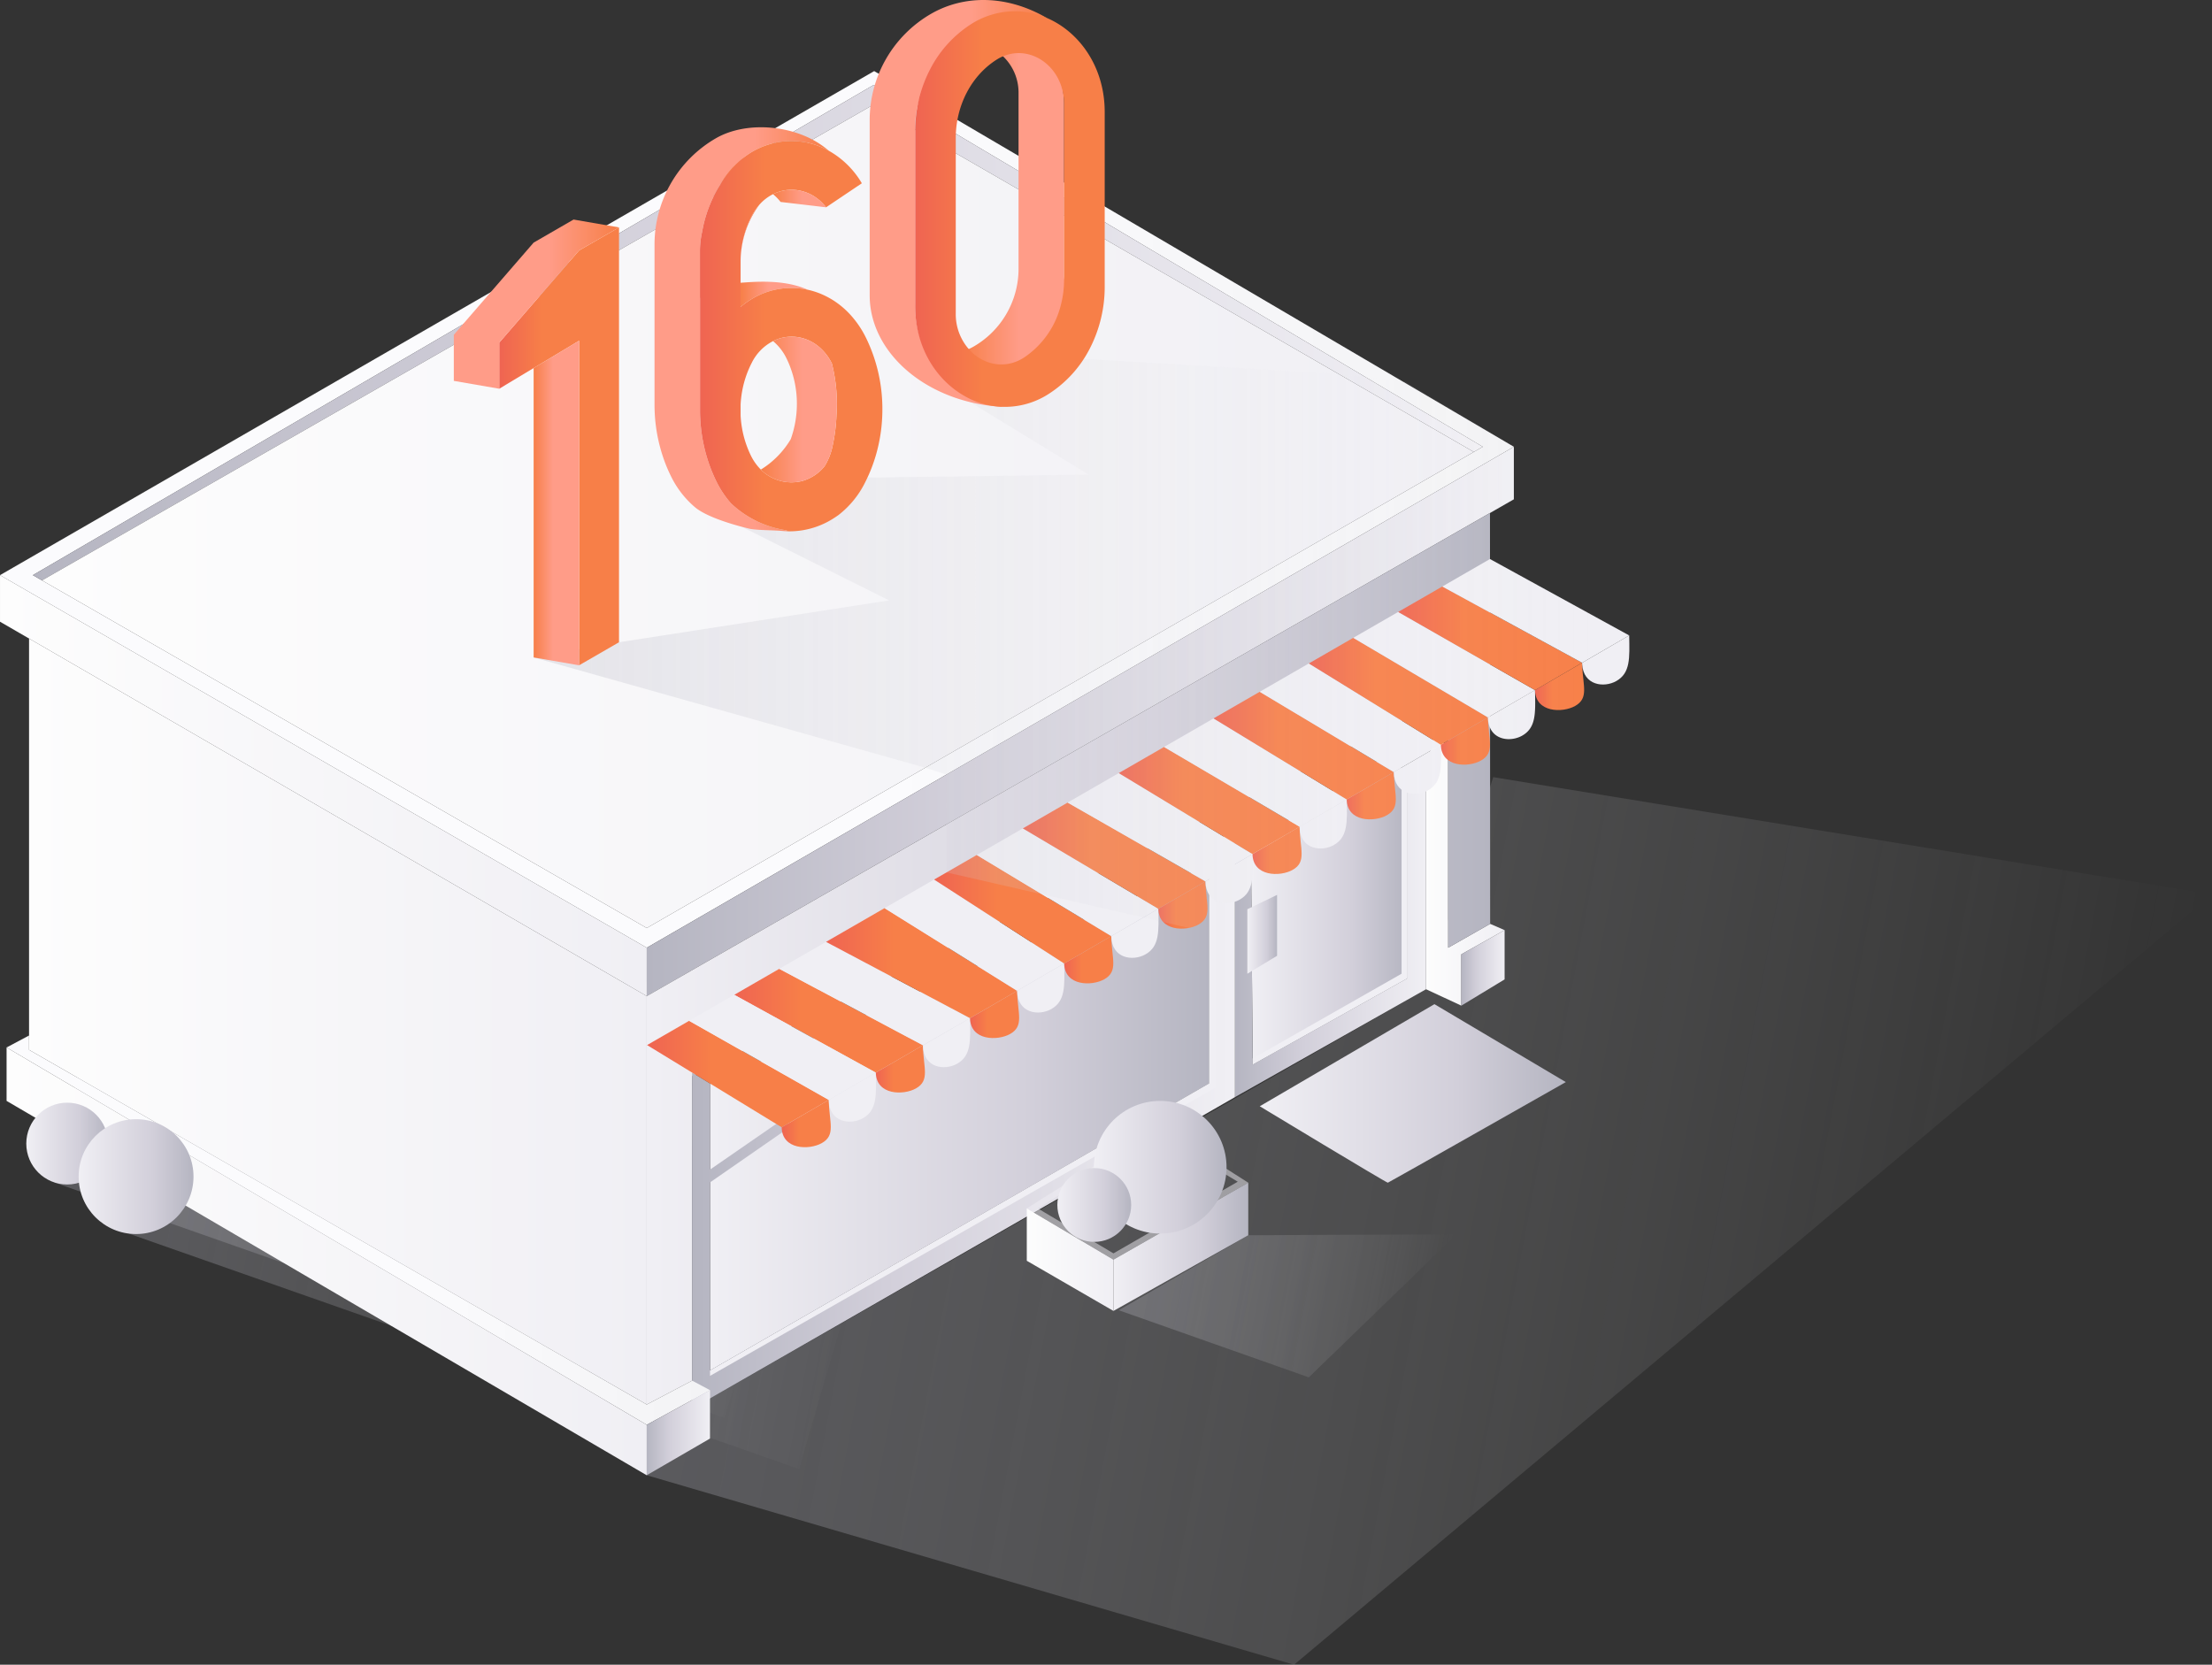 <svg id="Слой_1" data-name="Слой 1" xmlns="http://www.w3.org/2000/svg" xmlns:xlink="http://www.w3.org/1999/xlink" viewBox="0 0 957.717 720.85"><rect x="0" y="0" width="957.717" height="720.85" fill="#333333" stroke="none"/><defs><style>.cls-1{fill:url(#Безымянный_градиент_81);}.cls-2{fill:url(#Безымянный_градиент_81-2);}.cls-3{fill:url(#Безымянный_градиент_81-3);}.cls-4{fill:url(#Безымянный_градиент_81-4);}.cls-5{fill:url(#Безымянный_градиент_3);}.cls-6{fill:url(#Безымянный_градиент_48);}.cls-7{fill:url(#Безымянный_градиент_38);}.cls-8{fill:url(#Безымянный_градиент_38-2);}.cls-9{fill:url(#Безымянный_градиент_33);}.cls-10{fill:url(#Безымянный_градиент_48-2);}.cls-11{fill:url(#Безымянный_градиент_38-3);}.cls-12{fill:url(#Безымянный_градиент_38-4);}.cls-13{fill:url(#Безымянный_градиент_48-3);}.cls-14{fill:url(#Безымянный_градиент_3-2);}.cls-15{fill:url(#Безымянный_градиент_3-3);}.cls-16{fill:url(#Безымянный_градиент_48-4);}.cls-17{fill:url(#Безымянный_градиент_33-2);}.cls-18{fill:url(#Безымянный_градиент_38-5);}.cls-19{fill:url(#Безымянный_градиент_48-5);}.cls-20{fill:url(#Безымянный_градиент_95);}.cls-21,.cls-44{fill:#f0eff4;}.cls-22{fill:url(#Безымянный_градиент_95-2);}.cls-23{fill:url(#Безымянный_градиент_95-3);}.cls-24{fill:url(#Безымянный_градиент_95-4);}.cls-25{fill:url(#Безымянный_градиент_95-5);}.cls-26{fill:url(#Безымянный_градиент_95-6);}.cls-27{fill:url(#Безымянный_градиент_95-7);}.cls-28{fill:url(#Безымянный_градиент_95-8);}.cls-29{fill:url(#Безымянный_градиент_95-9);}.cls-30{fill:url(#Безымянный_градиент_95-10);}.cls-31{fill:url(#Безымянный_градиент_95-11);}.cls-32{fill:url(#Безымянный_градиент_95-12);}.cls-33{fill:url(#Безымянный_градиент_95-13);}.cls-34{fill:url(#Безымянный_градиент_95-14);}.cls-35{fill:url(#Безымянный_градиент_95-15);}.cls-36{fill:url(#Безымянный_градиент_95-16);}.cls-37{fill:url(#Безымянный_градиент_95-17);}.cls-38{fill:url(#Безымянный_градиент_95-18);}.cls-39{fill:url(#Безымянный_градиент_3-4);}.cls-40{fill:url(#Безымянный_градиент_48-6);}.cls-41{fill:url(#Безымянный_градиент_3-5);}.cls-42{fill:url(#Безымянный_градиент_38-6);}.cls-43{fill:url(#Безымянный_градиент_3-6);}.cls-44{opacity:0.49;}.cls-45{fill:url(#Безымянный_градиент_3-7);}.cls-46{fill:url(#Безымянный_градиент_3-8);}.cls-47{fill:url(#Безымянный_градиент_3-9);}.cls-48{fill:url(#Безымянный_градиент_3-10);}.cls-49{fill:url(#Безымянный_градиент_81-5);}.cls-50{fill:url(#Безымянный_градиент_86);}.cls-51{fill:url(#Безымянный_градиент_86-2);}.cls-52{fill:url(#Безымянный_градиент_62);}.cls-53{fill:url(#Безымянный_градиент_95-19);}.cls-54{fill:url(#Безымянный_градиент_86-3);}.cls-55{fill:url(#Безымянный_градиент_86-4);}.cls-56{fill:url(#Безымянный_градиент_95-20);}.cls-57{fill:url(#Безымянный_градиент_95-21);}.cls-58{fill:url(#Безымянный_градиент_62-2);}.cls-59{fill:url(#Безымянный_градиент_62-3);}.cls-60{fill:url(#Безымянный_градиент_95-22);}.cls-61{fill:url(#Безымянный_градиент_95-23);}.cls-62{fill:url(#Безымянный_градиент_86-5);}.cls-63{fill:url(#Безымянный_градиент_82);}</style><linearGradient id="Безымянный_градиент_81" x1="-5483.283" y1="1793.721" x2="-5159.064" y2="1793.721" gradientTransform="translate(5788.343 -264.498) rotate(10.74)" gradientUnits="userSpaceOnUse"><stop offset="0" stop-color="#b5b5c1" stop-opacity="0.3"/><stop offset="0.995" stop-color="#fdfdfd" stop-opacity="0"/></linearGradient><linearGradient id="Безымянный_градиент_81-2" x1="-5519.034" y1="1777.997" x2="-5194.815" y2="1777.997" xlink:href="#Безымянный_градиент_81"/><linearGradient id="Безымянный_градиент_81-3" x1="-5056.023" y1="1782.555" x2="-4918.496" y2="1782.555" xlink:href="#Безымянный_градиент_81"/><linearGradient id="Безымянный_градиент_81-4" x1="-5243.481" y1="1741.487" x2="-4624.538" y2="1741.487" xlink:href="#Безымянный_градиент_81"/><linearGradient id="Безымянный_градиент_3" x1="541.615" y1="394.094" x2="609.424" y2="394.094" gradientUnits="userSpaceOnUse"><stop offset="0.007" stop-color="#f0eff4"/><stop offset="0.644" stop-color="#d2cfda"/><stop offset="1" stop-color="#b5b5c1"/></linearGradient><linearGradient id="Безымянный_градиент_48" x1="534.701" y1="404.396" x2="617.439" y2="404.396" gradientUnits="userSpaceOnUse"><stop offset="0" stop-color="#b5b5c1"/><stop offset="0.356" stop-color="#d2cfda"/><stop offset="0.993" stop-color="#f0eff4"/></linearGradient><linearGradient id="Безымянный_градиент_38" x1="617.441" y1="375.347" x2="651.441" y2="375.347" gradientUnits="userSpaceOnUse"><stop offset="0" stop-color="#fdfdfd"/><stop offset="1" stop-color="#f0eff4"/></linearGradient><linearGradient id="Безымянный_градиент_38-2" x1="0.004" y1="340.185" x2="280.022" y2="340.185" xlink:href="#Безымянный_градиент_38"/><linearGradient id="Безымянный_градиент_33" x1="21.142" y1="360.158" x2="676.584" y2="360.158" gradientUnits="userSpaceOnUse"><stop offset="0.576" stop-color="#fbfbfd"/><stop offset="1" stop-color="#f3f3f5"/></linearGradient><linearGradient id="Безымянный_градиент_48-2" x1="14.23" y1="144.042" x2="641.997" y2="144.042" xlink:href="#Безымянный_градиент_48"/><linearGradient id="Безымянный_градиент_38-3" x1="18.176" y1="223.705" x2="638.107" y2="223.705" xlink:href="#Безымянный_градиент_38"/><linearGradient id="Безымянный_градиент_38-4" x1="12.581" y1="442.336" x2="280.022" y2="442.336" xlink:href="#Безымянный_градиент_38"/><linearGradient id="Безымянный_градиент_48-3" x1="280.022" y1="312.392" x2="655.447" y2="312.392" xlink:href="#Безымянный_градиент_48"/><linearGradient id="Безымянный_градиент_3-2" x1="280.022" y1="415.155" x2="645.184" y2="415.155" xlink:href="#Безымянный_градиент_3"/><linearGradient id="Безымянный_градиент_3-3" x1="307.429" y1="483.943" x2="523.536" y2="483.943" xlink:href="#Безымянный_градиент_3"/><linearGradient id="Безымянный_градиент_48-4" x1="299.656" y1="481.357" x2="534.701" y2="481.357" xlink:href="#Безымянный_градиент_48"/><linearGradient id="Безымянный_градиент_33-2" x1="2.848" y1="532.681" x2="307.429" y2="532.681" xlink:href="#Безымянный_градиент_33"/><linearGradient id="Безымянный_градиент_38-5" x1="2.848" y1="546.19" x2="280.022" y2="546.19" xlink:href="#Безымянный_градиент_38"/><linearGradient id="Безымянный_градиент_48-5" x1="280.022" y1="620.396" x2="307.429" y2="620.396" xlink:href="#Безымянный_градиент_48"/><linearGradient id="Безымянный_градиент_95" x1="359.58" y1="626.097" x2="380.842" y2="626.097" gradientUnits="userSpaceOnUse"><stop offset="0" stop-color="#ef6452"/><stop offset="0.356" stop-color="#f77f48"/></linearGradient><linearGradient id="Безымянный_градиент_95-2" x1="400.343" y1="602.417" x2="421.605" y2="602.417" xlink:href="#Безымянный_градиент_95"/><linearGradient id="Безымянный_градиент_95-3" x1="441.13" y1="578.834" x2="462.392" y2="578.834" xlink:href="#Безымянный_градиент_95"/><linearGradient id="Безымянный_градиент_95-4" x1="481.893" y1="555.153" x2="503.155" y2="555.153" xlink:href="#Безымянный_градиент_95"/><linearGradient id="Безымянный_градиент_95-5" x1="522.666" y1="531.463" x2="543.928" y2="531.463" xlink:href="#Безымянный_градиент_95"/><linearGradient id="Безымянный_градиент_95-6" x1="563.429" y1="507.783" x2="584.691" y2="507.783" xlink:href="#Безымянный_градиент_95"/><linearGradient id="Безымянный_градиент_95-7" x1="604.216" y1="484.134" x2="625.478" y2="484.134" xlink:href="#Безымянный_градиент_95"/><linearGradient id="Безымянный_градиент_95-8" x1="644.979" y1="460.453" x2="666.241" y2="460.453" xlink:href="#Безымянный_градиент_95"/><linearGradient id="Безымянный_градиент_95-9" x1="685.754" y1="436.805" x2="707.013" y2="436.805" xlink:href="#Безымянный_градиент_95"/><linearGradient id="Безымянный_градиент_95-10" x1="280.162" y1="465.083" x2="358.83" y2="465.083" xlink:href="#Безымянный_градиент_95"/><linearGradient id="Безымянный_градиент_95-11" x1="317.905" y1="441.992" x2="399.584" y2="441.992" xlink:href="#Безымянный_градиент_95"/><linearGradient id="Безымянный_градиент_95-12" x1="357.651" y1="417.054" x2="440.368" y2="417.054" xlink:href="#Безымянный_градиент_95"/><linearGradient id="Безымянный_градиент_95-13" x1="404.439" y1="393.706" x2="481.138" y2="393.706" xlink:href="#Безымянный_градиент_95"/><linearGradient id="Безымянный_градиент_95-14" x1="442.851" y1="370.514" x2="521.907" y2="370.514" xlink:href="#Безымянный_градиент_95"/><linearGradient id="Безымянный_градиент_95-15" x1="484.38" y1="346.631" x2="562.692" y2="346.631" xlink:href="#Безымянный_градиент_95"/><linearGradient id="Безымянный_градиент_95-16" x1="525.413" y1="322.864" x2="603.462" y2="322.864" xlink:href="#Безымянный_градиент_95"/><linearGradient id="Безымянный_градиент_95-17" x1="566.679" y1="299.346" x2="644.215" y2="299.346" xlink:href="#Безымянный_градиент_95"/><linearGradient id="Безымянный_градиент_95-18" x1="605.367" y1="276.401" x2="685.001" y2="276.401" xlink:href="#Безымянный_градиент_95"/><linearGradient id="Безымянный_градиент_3-4" x1="540.066" y1="404.565" x2="552.918" y2="404.565" xlink:href="#Безымянный_градиент_3"/><linearGradient id="Безымянный_градиент_48-6" x1="632.695" y1="419.109" x2="651.441" y2="419.109" xlink:href="#Безымянный_градиент_48"/><linearGradient id="Безымянный_градиент_3-5" x1="566.573" y1="613.046" x2="699.083" y2="613.046" xlink:href="#Безымянный_градиент_3"/><linearGradient id="Безымянный_градиент_38-6" x1="444.561" y1="545.447" x2="482.084" y2="545.447" xlink:href="#Безымянный_градиент_38"/><linearGradient id="Безымянный_градиент_3-6" x1="482.084" y1="539.888" x2="540.454" y2="539.888" xlink:href="#Безымянный_градиент_3"/><linearGradient id="Безымянный_градиент_3-7" x1="473.6" y1="505.427" x2="531.049" y2="505.427" xlink:href="#Безымянный_градиент_3"/><linearGradient id="Безымянный_градиент_3-8" x1="11.381" y1="495.19" x2="46.803" y2="495.19" xlink:href="#Безымянный_градиент_3"/><linearGradient id="Безымянный_градиент_3-9" x1="457.796" y1="521.773" x2="489.761" y2="521.773" xlink:href="#Безымянный_градиент_3"/><linearGradient id="Безымянный_градиент_3-10" x1="34.038" y1="509.492" x2="83.778" y2="509.492" xlink:href="#Безымянный_градиент_3"/><linearGradient id="Безымянный_градиент_81-5" x1="252.195" y1="418.183" x2="726.603" y2="418.183" gradientTransform="matrix(1, 0, 0, 1, 0, 0)" xlink:href="#Безымянный_градиент_81"/><linearGradient id="Безымянный_градиент_86" x1="370.815" y1="267.024" x2="341.793" y2="267.024" gradientUnits="userSpaceOnUse"><stop offset="0.576" stop-color="#ff9c88"/><stop offset="1" stop-color="#f77f48"/></linearGradient><linearGradient id="Безымянный_градиент_86-2" x1="397.682" y1="227.653" x2="474.302" y2="227.653" xlink:href="#Безымянный_градиент_86"/><linearGradient id="Безымянный_градиент_62" x1="436.93" y1="228.929" x2="483.566" y2="228.929" gradientUnits="userSpaceOnUse"><stop offset="0" stop-color="#f77f48"/><stop offset="0.546" stop-color="#ff9c88"/></linearGradient><linearGradient id="Безымянный_градиент_95-19" x1="417.385" y1="230.098" x2="499.44" y2="230.098" xlink:href="#Безымянный_градиент_95"/><linearGradient id="Безымянный_градиент_86-3" x1="304.526" y1="282.154" x2="380.011" y2="282.154" xlink:href="#Безымянный_градиент_86"/><linearGradient id="Безымянный_градиент_86-4" x1="332.909" y1="213.591" x2="343.461" y2="213.591" xlink:href="#Безымянный_градиент_86"/><linearGradient id="Безымянный_градиент_95-20" x1="341.793" y1="298.959" x2="362.484" y2="298.959" xlink:href="#Безымянный_градиент_95"/><linearGradient id="Безымянный_градиент_95-21" x1="324.197" y1="285.148" x2="403.182" y2="285.148" xlink:href="#Безымянный_градиент_95"/><linearGradient id="Безымянный_градиент_62-2" x1="350.557" y1="316.933" x2="383.486" y2="316.933" xlink:href="#Безымянный_градиент_62"/><linearGradient id="Безымянный_градиент_62-3" x1="355.829" y1="225.544" x2="378.81" y2="225.544" xlink:href="#Безымянный_градиент_62"/><linearGradient id="Безымянный_градиент_95-22" x1="216.153" y1="193.277" x2="268.009" y2="193.277" xlink:href="#Безымянный_градиент_95"/><linearGradient id="Безымянный_градиент_95-23" x1="-561.98" y1="360.328" x2="-551.427" y2="360.328" gradientTransform="translate(-218.518 573.919) rotate(180)" xlink:href="#Безымянный_градиент_95"/><linearGradient id="Безымянный_градиент_86-5" x1="196.483" y1="131.698" x2="268.009" y2="131.698" xlink:href="#Безымянный_градиент_86"/><linearGradient id="Безымянный_градиент_82" x1="231.053" y1="217.808" x2="250.724" y2="217.808" gradientUnits="userSpaceOnUse"><stop offset="0" stop-color="#f77f48"/><stop offset="0.424" stop-color="#ff9c88"/></linearGradient></defs><title>2-160_Shop</title><polygon class="cls-1" points="55.794 534.175 345.913 636.097 405.013 432.856 66.047 485.665 55.794 534.175"/><polygon class="cls-2" points="23.6 512.064 313.719 613.987 372.819 410.745 33.853 463.554 23.6 512.064"/><polygon class="cls-3" points="484.38 567.349 566.679 596.411 630.595 534.477 540.454 534.878 484.38 567.349"/><polygon class="cls-4" points="280.027 638.799 560.277 720.85 957.717 387.273 646.503 336.516 617.439 428.353 307.429 605.527 307.429 622.917 280.027 638.799"/><polygon class="cls-5" points="542.376 460.931 541.615 366.146 599.987 327.257 609.424 334.755 609.424 423.569 542.376 460.931"/><polygon class="cls-6" points="542.376 460.931 609.424 423.569 609.424 334.755 617.439 333.721 617.439 428.353 534.701 475.071 534.701 352.725 541.615 366.146 542.376 460.931"/><polygon class="cls-7" points="651.441 402.757 632.695 413.224 632.695 435.461 617.441 428.357 617.441 333.72 619.368 325.086 619.377 325.077 620.414 320.401 621.572 315.233 625.055 321.784 627.008 325.449 627.008 410.38 645.184 400.043 651.441 402.757"/><polygon class="cls-8" points="0.004 249.043 0.004 269.211 280.022 431.326 280.022 410.383 0.004 249.043"/><path class="cls-9" d="M628.479,304.78,522.468,242.509l-26.153-15.358-51.83-30.448-15.099-8.867-29.757-17.475-46.705,26.931-3.673,2.117v.009l-3.267,1.884h-.009L307.335,223.582l-6.24,3.604-20.129,11.607h-.009l-97.282,56.1L21.142,388.622,301.164,549.955l129.744-74.967L676.584,333.033ZM421.755,471.998,301.164,541.425,39.317,390.887l-3.95-2.264,146.839-85.623,86.997-50.724,31.891-18.599,11.797-6.88L399.414,176.35l25.349,15.056,19.55,11.624,51.787,30.759,25.038,14.883L612.378,302.879l50.758,30.154-3.889,2.238Z" transform="translate(-21.142 -139.575)"/><polygon class="cls-10" points="18.176 251.312 377.756 45.559 638.107 195.698 641.997 193.458 378.269 36.773 14.23 249.043 18.176 251.312"/><polygon class="cls-11" points="18.176 251.312 280.022 401.851 638.107 195.698 377.756 45.559 18.176 251.312"/><polygon class="cls-12" points="12.581 276.492 12.581 454.596 280.022 608.179 280.022 431.326 12.581 276.492"/><polygon class="cls-13" points="280.022 410.383 280.022 431.326 655.447 216.206 655.447 193.458 280.022 410.383"/><polygon class="cls-14" points="627.008 302.044 606.94 312.096 584.841 323.158 563.13 334.031 540.893 345.171 519.381 355.94 496.763 367.271 475.364 377.987 455.114 388.125 453.74 388.817 432.929 399.24 410.553 410.441 385.887 422.8 364.072 433.715 342.725 444.415 321.412 455.08 301.041 465.287 299.676 465.97 299.676 597.84 299.659 597.848 280.022 608.176 280.022 431.33 409.801 356.968 409.801 356.96 645.106 222.134 645.115 242.073 645.123 265.235 645.132 287.706 645.141 310.108 645.149 315.164 645.184 400.043 627.008 410.38 627.008 302.044"/><polygon class="cls-15" points="307.429 469.19 307.429 593.442 523.536 469.19 523.536 374.444 307.429 469.19"/><polygon class="cls-16" points="523.536 374.444 523.536 469.189 307.429 593.442 307.429 511.996 341.817 488.137 340.007 483.942 307.429 506.449 307.429 469.189 299.656 464.441 299.656 609.989 534.701 475.071 534.701 352.725 523.536 374.444"/><polygon class="cls-17" points="12.581 448.391 2.848 453.562 280.022 616.97 307.429 601.974 299.672 597.837 280.022 608.179 12.581 454.596 12.581 448.391"/><polygon class="cls-18" points="2.848 453.562 2.848 476.703 280.022 638.818 280.022 616.97 2.848 453.562"/><polygon class="cls-19" points="307.429 601.974 307.429 622.917 280.022 638.818 280.022 616.97 307.429 601.974"/><path class="cls-20" d="M379.967,615.864c.179,9.795,3.161,15.203-3.018,18.693-5.431,3.068-17.19,2.949-17.369-6.846Z" transform="translate(-21.142 -139.575)"/><path class="cls-21" d="M400.351,604.016c.179,9.795.589,16.274-5.59,19.765-5.431,3.068-14.617,1.877-14.796-7.918Z" transform="translate(-21.142 -139.575)"/><path class="cls-22" d="M420.73,592.184c.179,9.795,3.161,15.203-3.018,18.693-5.431,3.068-17.19,2.949-17.369-6.846Z" transform="translate(-21.142 -139.575)"/><path class="cls-21" d="M441.128,580.421c.179,9.795.589,16.274-5.59,19.765-5.431,3.068-14.617,1.877-14.796-7.918Z" transform="translate(-21.142 -139.575)"/><path class="cls-23" d="M461.517,568.601c.179,9.795,3.161,15.203-3.018,18.693-5.431,3.068-17.19,2.949-17.369-6.846Z" transform="translate(-21.142 -139.575)"/><path class="cls-21" d="M481.901,556.753c.179,9.795.589,16.274-5.59,19.765-5.431,3.068-14.617,1.877-14.796-7.918Z" transform="translate(-21.142 -139.575)"/><path class="cls-24" d="M502.28,544.92c.179,9.795,3.161,15.203-3.018,18.693-5.431,3.068-17.19,2.949-17.369-6.846Z" transform="translate(-21.142 -139.575)"/><path class="cls-21" d="M522.664,533.072c.179,9.795.589,16.274-5.59,19.765-5.431,3.068-14.617,1.877-14.796-7.918Z" transform="translate(-21.142 -139.575)"/><path class="cls-25" d="M543.053,521.231c.179,9.795,3.161,15.203-3.018,18.693-5.431,3.068-17.19,2.949-17.369-6.846Z" transform="translate(-21.142 -139.575)"/><path class="cls-21" d="M563.437,509.383c.179,9.795.589,16.274-5.59,19.765-5.431,3.068-14.617,1.877-14.796-7.918Z" transform="translate(-21.142 -139.575)"/><path class="cls-26" d="M583.816,497.55c.179,9.795,3.161,15.203-3.018,18.693-5.431,3.068-17.19,2.949-17.369-6.846Z" transform="translate(-21.142 -139.575)"/><path class="cls-21" d="M604.214,485.721c.179,9.795.589,16.274-5.59,19.765-5.431,3.068-14.617,1.877-14.796-7.918Z" transform="translate(-21.142 -139.575)"/><path class="cls-27" d="M624.603,473.901c.179,9.795,3.161,15.203-3.018,18.693-5.431,3.068-17.19,2.949-17.369-6.846Z" transform="translate(-21.142 -139.575)"/><path class="cls-21" d="M644.987,462.053c.179,9.795.589,16.274-5.59,19.765-5.431,3.068-14.617,1.877-14.796-7.918Z" transform="translate(-21.142 -139.575)"/><path class="cls-28" d="M665.366,450.221c.179,9.795,3.161,15.203-3.018,18.693-5.431,3.068-17.19,2.949-17.369-6.846Z" transform="translate(-21.142 -139.575)"/><path class="cls-21" d="M680.162,458.135c-4.442,2.506-11.4,2.169-13.871-3.397a11.403,11.403,0,0,1-.925-4.52l.916-.536,1.002-.579,18.426-10.717.034-.017v.052C685.927,448.196,686.333,454.652,680.162,458.135Z" transform="translate(-21.142 -139.575)"/><path class="cls-29" d="M703.117,445.266c-5.428,3.068-17.182,2.947-17.363-6.845L706.134,426.581v-.009h.009c0,.207.009.415.017.622v.017C706.445,436.598,709.159,441.853,703.117,445.266Z" transform="translate(-21.142 -139.575)"/><path class="cls-21" d="M720.93,434.489c-5.307,2.999-14.209,1.927-14.77-7.277v-.017c-.017-.199-.026-.406-.026-.614v-.009h.009v-.009l8.539-4.961,11.84-6.88v.009C726.703,424.515,727.109,430.997,720.93,434.489Z" transform="translate(-21.142 -139.575)"/><polygon class="cls-30" points="358.83 476.284 338.445 488.137 280.162 452.533 298.126 442.17 298.374 442.03 358.83 476.284"/><polygon class="cls-31" points="399.584 452.61 379.199 464.463 317.905 430.768 337.127 419.676 337.39 419.521 399.584 452.61"/><polygon class="cls-21" points="379.199 464.463 358.83 476.284 298.374 442.03 317.735 430.861 317.905 430.768 379.199 464.463"/><polygon class="cls-21" points="419.984 440.867 399.584 452.61 337.39 419.521 357.419 407.979 357.651 407.839 419.984 440.867"/><polygon class="cls-32" points="440.368 429.03 419.984 440.867 357.651 407.839 382.969 393.241 440.368 429.03"/><polygon class="cls-21" points="460.753 417.194 440.368 429.03 382.969 393.241 403.912 381.156 404.439 380.861 460.753 417.194"/><polygon class="cls-33" points="481.138 405.341 460.753 417.194 404.439 380.861 422.575 370.405 422.901 370.219 481.138 405.341"/><polygon class="cls-21" points="501.523 393.505 481.138 405.341 422.901 370.219 442.432 358.94 442.851 358.708 501.523 393.505"/><polygon class="cls-34" points="521.907 381.652 501.523 393.505 442.851 358.708 462.243 347.523 521.907 381.652"/><polygon class="cls-21" points="542.292 369.816 521.907 381.652 462.243 347.523 484.38 334.755 542.292 369.816"/><polygon class="cls-35" points="562.692 357.994 542.292 369.816 484.38 334.755 503.99 323.446 562.692 357.994"/><polygon class="cls-21" points="583.077 346.173 562.692 357.994 503.99 323.446 525.165 311.236 525.413 311.082 583.077 346.173"/><polygon class="cls-36" points="603.461 334.32 583.077 346.173 525.413 311.082 545.41 299.555 603.461 334.32"/><polygon class="cls-21" points="623.831 322.5 603.461 334.32 545.41 299.555 566.462 287.408 566.679 287.284 623.831 322.5"/><polygon class="cls-37" points="644.215 310.647 623.831 322.5 566.679 287.284 585.9 276.192 585.916 276.192 644.215 310.647"/><polygon class="cls-21" points="664.613 298.838 664.604 298.846 646.143 309.529 645.141 310.108 644.225 310.644 644.216 310.644 585.913 276.194 605.367 264.976 645.132 287.706 664.569 298.812 664.604 298.829 664.613 298.838"/><polygon class="cls-38" points="685.001 286.989 684.992 286.997 664.613 298.838 664.604 298.829 664.569 298.812 645.132 287.706 605.367 264.976 624.467 253.965 645.123 265.235 685.001 286.989"/><polygon class="cls-21" points="705.38 275.148 705.38 275.157 693.54 282.028 685.001 286.989 645.123 265.235 624.467 253.965 645.098 242.064 645.115 242.073 705.38 275.148"/><polygon class="cls-21" points="526.427 470.885 526.427 380.861 523.536 381.652 523.536 469.189 307.429 593.442 307.429 595.769 526.427 470.885"/><polygon class="cls-21" points="606.838 340.573 606.838 421.63 542.355 458.345 542.376 460.931 609.424 423.569 609.424 340.055 606.838 340.573"/><polygon class="cls-39" points="540.066 393.706 552.918 387.501 552.918 413.874 540.066 421.63 540.066 393.706"/><polygon class="cls-40" points="651.441 402.757 651.441 424.087 640.638 430.647 632.695 435.461 632.695 413.224 651.441 402.757"/><path class="cls-41" d="M642.201,574.392l-75.628,44.213s54.943,33.225,55.461,33.095,77.05-43.567,77.05-43.567Z" transform="translate(-21.142 -139.575)"/><polygon class="cls-42" points="444.561 523.243 444.561 545.932 482.084 567.651 482.084 545.447 444.561 523.243"/><polygon class="cls-43" points="482.084 567.651 540.454 534.878 540.454 512.126 482.084 545.447 482.084 567.651"/><path class="cls-44" d="M552.182,645.699l-23.914-15.22-5.557-3.544-27.959,17.605-1.452.908c-.009-.009-.009,0-.009,0l-12.013,7.571-15.574,9.801,3.059,1.815,34.467,20.379,19.783-11.296h.009l25.409-14.502,13.163-7.51v-.009ZM518.761,673.346l-15.531,8.954-8.366-4.97-13.966-8.297-9.723-5.782-.726-.432,9.032-5.609,15.384-9.567,3.172-1.971,24.493-15.228,2.826,1.703,26.654,16.093,5.03,3.034-6.689,3.855Z" transform="translate(-21.142 -139.575)"/><circle class="cls-45" cx="502.325" cy="505.427" r="28.724"/><circle class="cls-46" cx="29.092" cy="495.19" r="17.711"/><circle class="cls-47" cx="473.778" cy="521.773" r="15.982"/><circle class="cls-48" cx="58.908" cy="509.492" r="24.87"/><path class="cls-49" d="M720.93,434.489c-5.307,2.999-14.209,1.927-14.77-7.277.285,9.386,2.999,14.641-3.042,18.055-5.428,3.068-17.182,2.947-17.363-6.845L706.134,426.581v-.009l-20.379,11.84v.009h-.009c.182,9.775.588,16.231-5.583,19.714-4.442,2.506-11.4,2.169-13.871-3.397a11.403,11.403,0,0,1-.925-4.52c.181,9.801,3.163,15.202-3.016,18.694-3.69,2.083-10.285,2.697-14.2-.182a7.843,7.843,0,0,1-3.146-6.084c.181,9.472.441,15.747-5.609,19.169a8.904,8.904,0,0,1-.812.406,11.522,11.522,0,0,1-8.02.64,8.117,8.117,0,0,1-2.584-1.314c-1.953-1.478-3.31-3.95-3.379-7.649.182,9.801,3.163,15.202-3.016,18.694-5.428,3.068-17.19,2.947-17.363-6.845l-.009.009c.181,9.775.579,16.24-5.592,19.731-5.428,3.068-14.606,1.875-14.796-7.908h-.009c.19,9.784,3.155,15.177-3.016,18.66-5.367,3.034-16.922,2.956-17.354-6.517.095,5.039.233,9.179-.553,12.48a9.969,9.969,0,0,1-5.047,6.94,11.198,11.198,0,0,1-1.996.882,10.856,10.856,0,0,1-8.28-.423,7.76,7.76,0,0,1-2.887-2.558,10.167,10.167,0,0,1-1.608-5.177c.285,9.395,2.999,14.641-3.034,18.055a13.773,13.773,0,0,1-4.131,1.452L524.819,538.832a8.266,8.266,0,0,1-2.152-5.756c.035,1.884.078,3.639.078,5.281l-6.577-1.504-15.47-3.552h-.009l-24.433-5.6-4.053-.925L430.977,517.329v-.009l-.035-20.777v-.009l-.035-21.546-9.153-2.99L252.195,424.256l36.956-6.577,116.925-18.128-63.807-31.879,54.54-21.292,95.715-1.278-51.324-31.398,49.168-18.712,110.307,6.503h.009l11.694,1.383h.009l16.093,1.901.977.112,47.129,28.141v22.748l-10.337,5.929-.009,19.93.017.009,60.265,33.076v.009C726.703,424.515,727.109,430.997,720.93,434.489Z" transform="translate(-21.142 -139.575)"/><path class="cls-50" d="M370.815,265.027h-.017c-.596-.138-1.21-.251-1.815-.346a33.101,33.101,0,0,0-10.034-.052c-.441.06-.873.138-1.305.225a33.5,33.5,0,0,0-12.558,5.16c-.069.043-.13.086-.199.13a33.83,33.83,0,0,0-3.094,2.342V262.02C347.16,261.648,360.461,260.317,370.815,265.027Z" transform="translate(-21.142 -139.575)"/><path class="cls-51" d="M417.356,194.579v75.922c0,.401.012.802.03,1.196v.498a43.142,43.142,0,0,0,23.779,38.772,43.87,43.87,0,0,0,13.766,4.36c.006,0,.087.398.093.404-32.11-1.743-57.343-22.956-57.343-48.314V191.598a53.179,53.179,0,0,1,26.578-46.04c13.742-7.93,32.12-8.591,50.042,1.751-3.965-1.19-14.103,1.567-18.317,1.561-7.275-.012-4.983-2.595-12.021,1.467a53.157,53.157,0,0,0-24.957,33.009.215.215,0,0,0-.012.061A38.802,38.802,0,0,0,417.356,194.579Z" transform="translate(-21.142 -139.575)"/><path class="cls-52" d="M481.847,184.563v74.349c0,4.22,2.457,9.155,1.497,13.157-2.702,9.619-10.816,20.341-19.706,25.478-8.744,5.052-19.998.197-26.708-5.578a22.236,22.236,0,0,0,5.799-2.356,38.859,38.859,0,0,0,19.407-33.641V179.784a21.672,21.672,0,0,0-7.536-16.565c1.749-.443,6.85-5.023,8.586-5.023C474.664,158.196,481.847,171.75,481.847,184.563Z" transform="translate(-21.142 -139.575)"/><path class="cls-53" d="M460.562,144.443a35.454,35.454,0,0,0-19.447,5.896,50.734,50.734,0,0,0-17.37,19.456,56.824,56.824,0,0,0-4.912,13.553.239.239,0,0,0-.011.061,59.041,59.041,0,0,0-1.437,12.97v75.819c0,17.622,8.962,31.77,21.231,38.772a34.843,34.843,0,0,0,36.931-1.057A50.772,50.772,0,0,0,493.037,290.397a58.216,58.216,0,0,0,6.403-26.7V188.054C499.44,162.66,480.844,144.48,460.562,144.443ZM481.847,260.752a42.873,42.873,0,0,1-1.301,10.529,38.499,38.499,0,0,1-16.031,23.111c-7.807,5.052-16.779,3.352-22.77-2.423a22.965,22.965,0,0,1-6.793-16.687v-75.922c0-14.003,6.701-26.931,17.56-33.871a18.611,18.611,0,0,1,5.009-2.271,17.116,17.116,0,0,1,4.684-.65c10.247,0,19.642,9.181,19.642,21.994Z" transform="translate(-21.142 -139.575)"/><path class="cls-54" d="M324.197,248.468v20.042c.009-.009.026-.017.035-.026V317.143c0,1.331.035,2.671.112,4.01a72.267,72.267,0,0,0,1.841,12.61,68.9,68.9,0,0,0,5.056,14.131,42.995,42.995,0,0,0,6.439,9.68,44.389,44.389,0,0,0,10.328,7.286c1.141.579,2.299,1.106,3.492,1.59a43.642,43.642,0,0,0,10.276,2.774c.009,0,.069.302.086.38l.009.009v.009c-.052,0-.104-.009-.147-.009-.665-.043-1.34-.078-2.005-.138a.324.324,0,0,1-.086-.009c-4.52-.372-9.075-.213-13.474-.843-.844-.149-17.631-3.997-24.07-9.373A41.305,41.305,0,0,1,311.544,345.568a65.684,65.684,0,0,1-2.956-7.026,70.834,70.834,0,0,1-3.95-19.714c-.069-1.34-.112-2.679-.112-4.01V245.486a53.181,53.181,0,0,1,26.576-46.039c10.475-6.041,25.876-6.266,38.339-1.054a39.155,39.155,0,0,1,10.57,6.473,33.255,33.255,0,0,0-22.359-3.647,34.035,34.035,0,0,0-14.191,6.326,39.895,39.895,0,0,0-10.553,12.091c-.83,1.305-1.608,2.662-2.325,4.053q-1.05,2.048-1.936,4.192a56.206,56.206,0,0,0-2.973,9.36c0,.017-.009.043-.009.061-.199.899-.38,1.798-.536,2.714a.252.252,0,0,0-.017.078A38.493,38.493,0,0,0,324.197,248.468Z" transform="translate(-21.142 -139.575)"/><path class="cls-55" d="M343.461,207.545a50.725,50.725,0,0,0-10.553,12.091A39.895,39.895,0,0,1,343.461,207.545Z" transform="translate(-21.142 -139.575)"/><path class="cls-56" d="M346.625,233.067l-.043.078a44.228,44.228,0,0,0-4.736,17.216c-.026.303-.043.596-.052.899v1.997a41.884,41.884,0,0,1,8.081-24.977A23.161,23.161,0,0,0,346.625,233.067Zm0,0-.043.078a44.228,44.228,0,0,0-4.736,17.216c-.026.303-.043.596-.052.899v1.997a41.884,41.884,0,0,1,8.081-24.977A23.161,23.161,0,0,0,346.625,233.067Zm15.237,136.537.009.009c.207.009.406.017.614.026C362.276,369.63,362.069,369.612,361.862,369.604Z" transform="translate(-21.142 -139.575)"/><path class="cls-57" d="M396.173,286.02c-.173-.346-.354-.691-.527-1.046a42.383,42.383,0,0,0-6.957-9.784,36.714,36.714,0,0,0-6.102-5.125c-.838-.57-1.703-1.089-2.576-1.564a33.706,33.706,0,0,0-9.196-3.474h-.017c-.596-.138-1.21-.251-1.815-.346a33.101,33.101,0,0,0-10.034-.052c-.441.06-.873.138-1.305.225a33.5,33.5,0,0,0-12.558,5.16c-.069.043-.13.086-.199.13a33.83,33.83,0,0,0-3.094,2.342V251.26c.009-.302.026-.596.052-.899a44.228,44.228,0,0,1,4.736-17.216l.043-.078a23.161,23.161,0,0,1,3.25-4.788A19.618,19.618,0,0,1,355.829,223.655a18.338,18.338,0,0,1,4.926-1.633,17.732,17.732,0,0,1,4.779-.199c.363.035.726.078,1.089.138a18.665,18.665,0,0,1,9.645,4.641,21.435,21.435,0,0,1,2.541,2.74l15.479-10.406a38.434,38.434,0,0,0-14.278-14.07,33.255,33.255,0,0,0-22.359-3.647,34.035,34.035,0,0,0-14.191,6.326,39.895,39.895,0,0,0-10.553,12.091c-.83,1.305-1.608,2.662-2.325,4.053q-1.05,2.048-1.936,4.192a56.206,56.206,0,0,0-2.973,9.36c0,.017-.009.043-.009.061-.199.899-.38,1.798-.536,2.714a.252.252,0,0,0-.017.078,38.493,38.493,0,0,0-.916,8.375v20.042c.009-.009.026-.017.035-.026V317.143c0,1.331.035,2.671.112,4.01a72.267,72.267,0,0,0,1.841,12.61,68.9,68.9,0,0,0,5.056,14.131,42.995,42.995,0,0,0,6.439,9.68,44.389,44.389,0,0,0,10.328,7.286c1.141.579,2.299,1.106,3.492,1.59a43.642,43.642,0,0,0,10.276,2.774c.009,0,.069.302.086.38.207.009.415.026.622.035s.415.009.622.009a.177.177,0,0,0,.095,0,35.387,35.387,0,0,0,19.187-5.842c.614-.398,1.219-.804,1.815-1.236a40.569,40.569,0,0,0,11.4-13.897,67.524,67.524,0,0,0,5.367-14.191,70.222,70.222,0,0,0,2.048-12.852c.112-1.608.164-3.232.164-4.857A70.159,70.159,0,0,0,396.173,286.02Zm-12.86,33.283a76.627,76.627,0,0,1-1.72,13.491,26.65,26.65,0,0,1-3.44,8.669,19.164,19.164,0,0,1-9.671,6.387,18.746,18.746,0,0,1-17.925-4.935,22.831,22.831,0,0,1-4.356-6.162,44.817,44.817,0,0,1-4.408-17.337v-4.572a44.673,44.673,0,0,1,3.163-14.528c.493-1.21,1.028-2.394,1.625-3.552l.043-.078a20.915,20.915,0,0,1,9.213-9.403,17.84,17.84,0,0,1,13.145-1.175,18.868,18.868,0,0,1,7.286,4.123,22.14,22.14,0,0,1,5.047,6.75,71.331,71.331,0,0,1,2.169,17.476C383.486,316.071,383.434,317.696,383.313,319.303Z" transform="translate(-21.142 -139.575)"/><path class="cls-58" d="M383.486,314.455c0,1.616-.052,3.241-.173,4.849a76.627,76.627,0,0,1-1.72,13.491,26.65,26.65,0,0,1-3.44,8.669,19.164,19.164,0,0,1-9.671,6.387,18.746,18.746,0,0,1-17.925-4.935,38.634,38.634,0,0,0,12.955-13.18,45.365,45.365,0,0,0,2.653-15.323,44.843,44.843,0,0,0-3.181-16.68c-.389-.994-.821-1.979-1.296-2.93a22.324,22.324,0,0,0-5.125-6.897q-.363-.324-.726-.622a17.84,17.84,0,0,1,13.145-1.175,18.868,18.868,0,0,1,7.286,4.123,22.14,22.14,0,0,1,5.047,6.75A71.331,71.331,0,0,1,383.486,314.455Z" transform="translate(-21.142 -139.575)"/><path class="cls-59" d="M378.81,229.342l-19.705-2.325a20.783,20.783,0,0,0-2.541-2.731c-.242-.216-.484-.432-.735-.631a18.338,18.338,0,0,1,4.926-1.633,17.732,17.732,0,0,1,4.779-.199c.363.035.726.078,1.089.138a18.665,18.665,0,0,1,9.645,4.641A21.435,21.435,0,0,1,378.81,229.342Z" transform="translate(-21.142 -139.575)"/><polygon class="cls-60" points="216.153 148.369 250.724 108.45 268.009 98.47 268.009 278.105 250.724 288.084 250.724 147.532 216.153 168.328 216.153 148.369"/><path class="cls-61" d="M332.909,219.636A50.725,50.725,0,0,1,343.461,207.545,39.895,39.895,0,0,0,332.909,219.636Z" transform="translate(-21.142 -139.575)"/><polygon class="cls-62" points="248.339 95.067 231.053 105.047 196.483 144.966 196.483 164.925 216.153 168.328 216.153 148.369 250.724 108.45 268.009 98.47 248.339 95.067"/><polygon class="cls-63" points="231.053 284.681 250.724 288.084 250.724 147.532 231.053 159.365 231.053 284.681"/></svg>